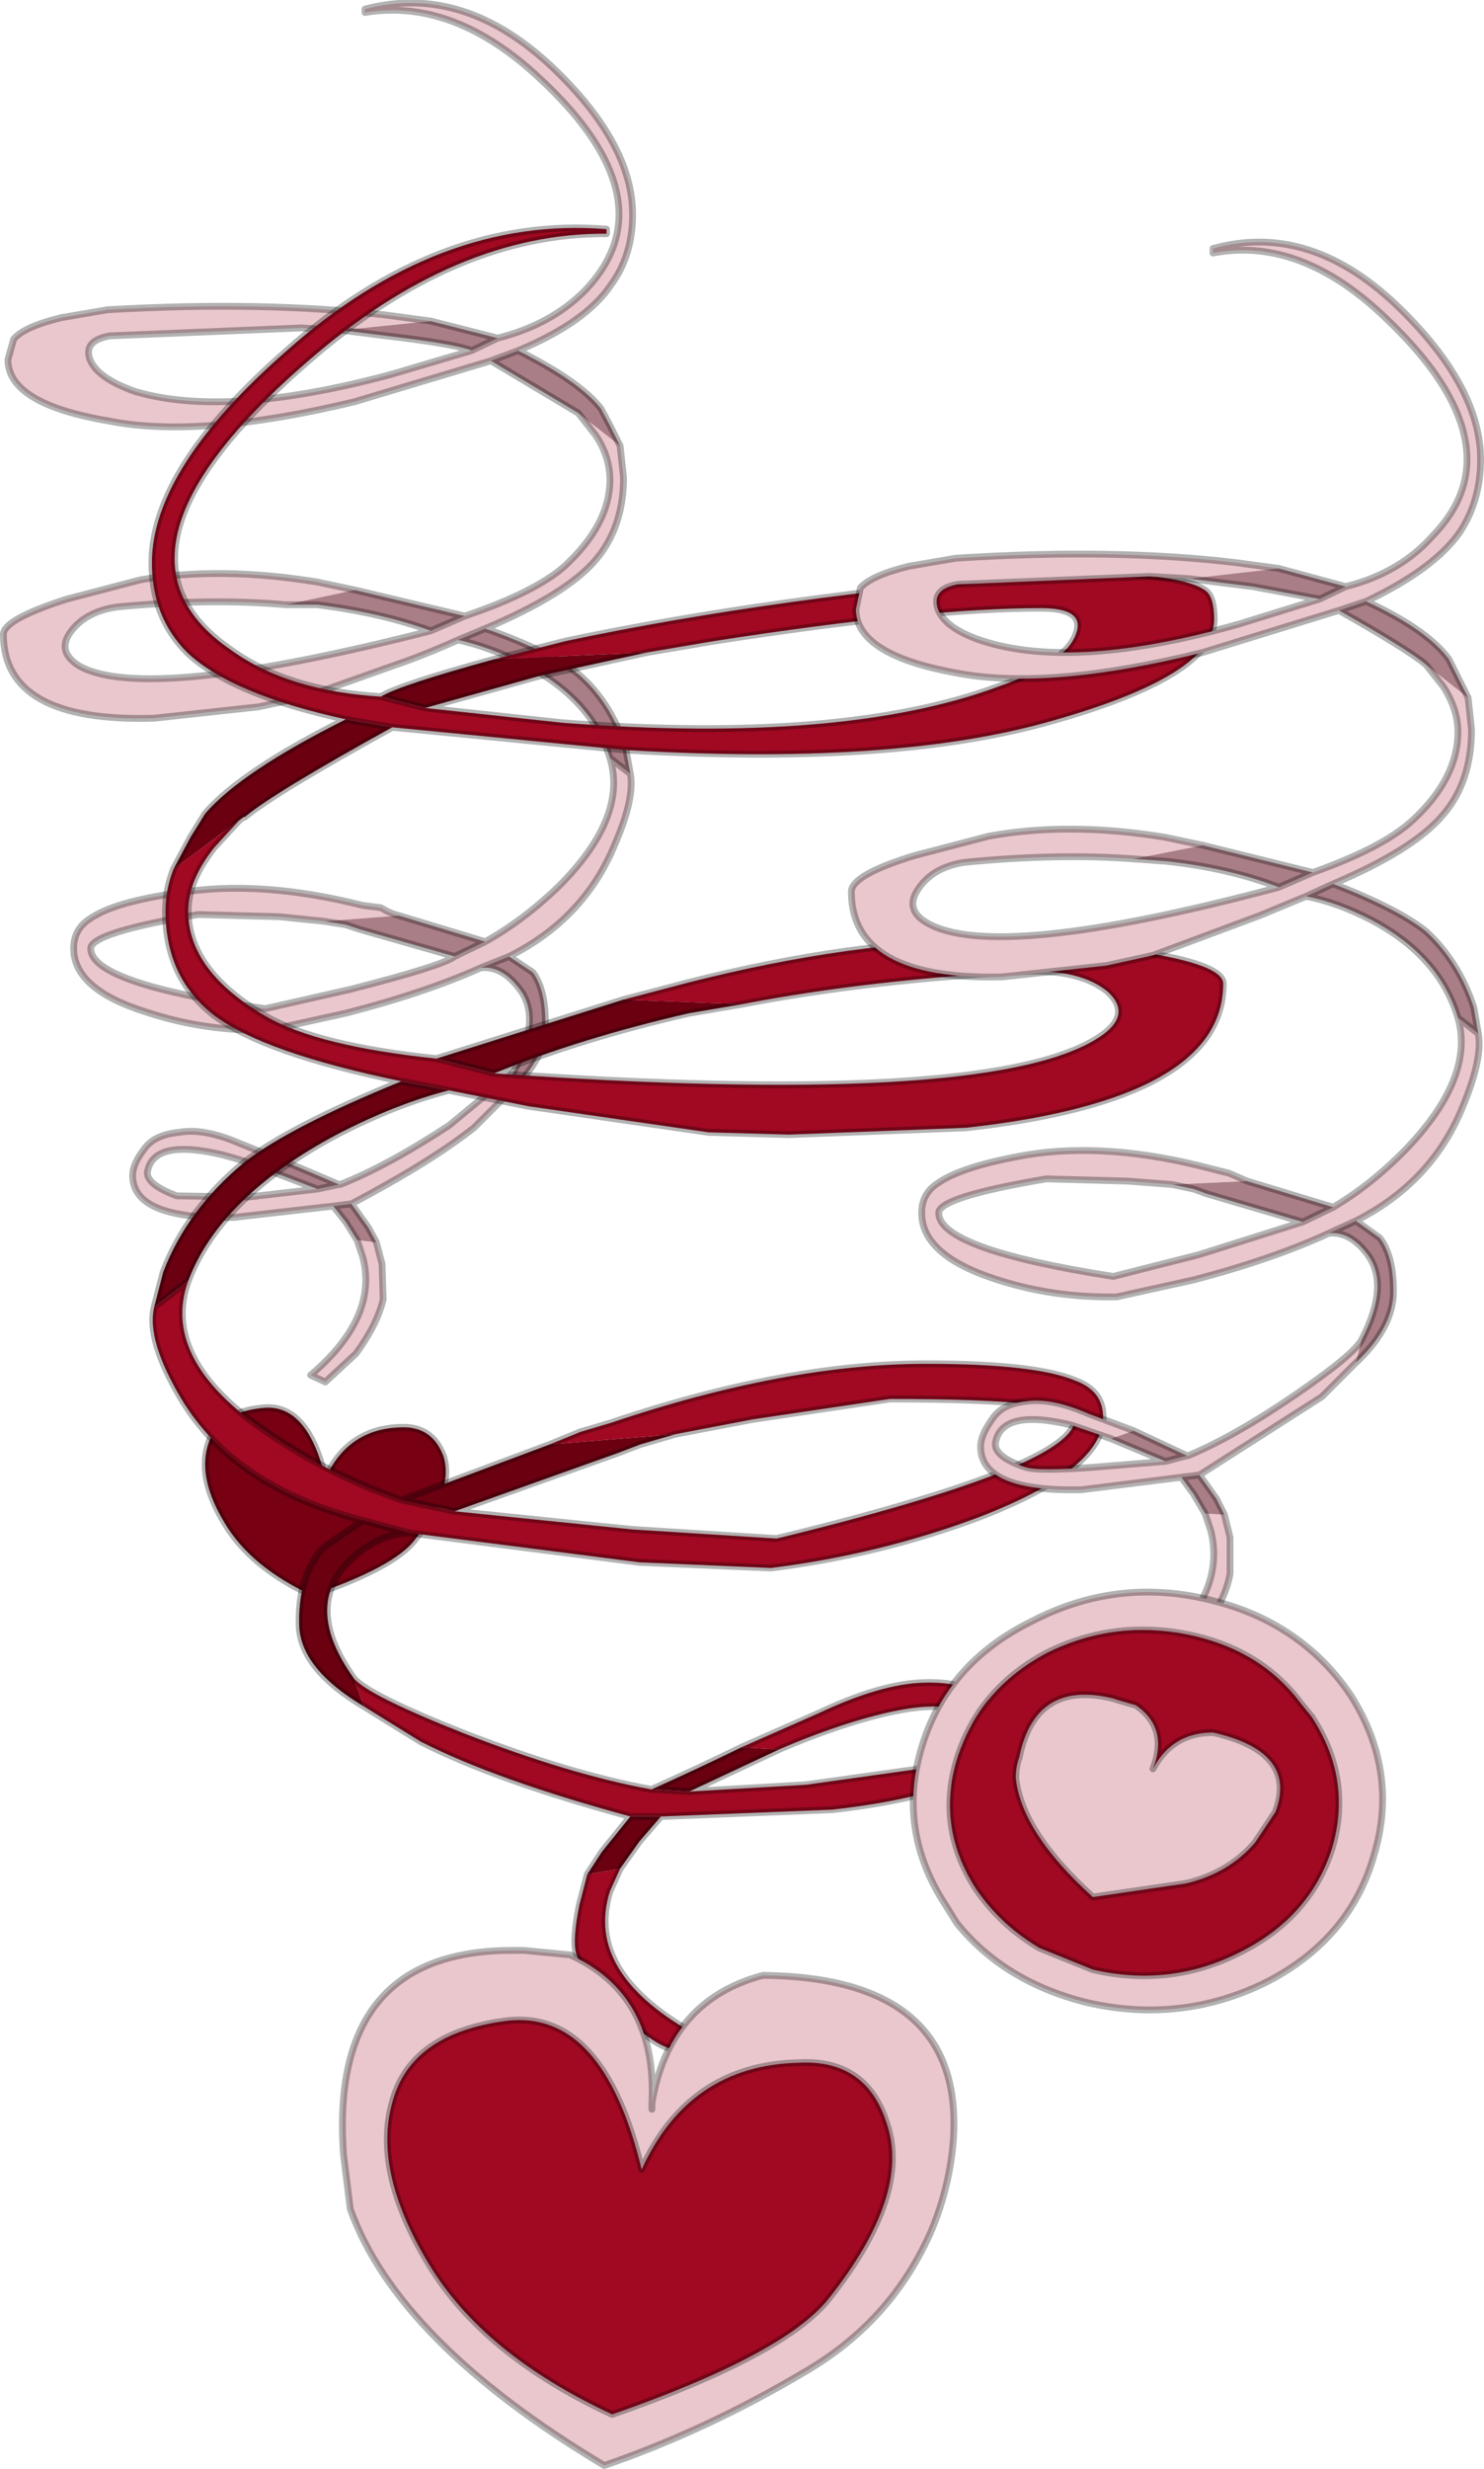<?xml version="1.0" encoding="UTF-8" standalone="no"?>
<svg xmlns:xlink="http://www.w3.org/1999/xlink" height="108.8px" width="65.45px" xmlns="http://www.w3.org/2000/svg">
  <g transform="matrix(1.0, 0.0, 0.0, 1.0, 16.4, 0.25)">
    <use height="108.8" transform="matrix(1.0, 0.0, 0.0, 1.0, -16.4, -0.25)" width="65.45" xlink:href="#decoration74-shape0"/>
  </g>
  <defs>
    <g id="decoration74-shape0" transform="matrix(1.0, 0.0, 0.0, 1.0, 16.4, 0.25)">
      <path d="M3.15 63.9 Q3.65 65.4 1.9 67.6 1.0 68.8 -2.65 70.05 -5.35 68.8 -6.5 66.85 -7.65 64.95 -7.25 63.5 -6.85 62.0 -4.85 61.8 -2.85 61.55 -2.05 64.9 -1.05 62.7 1.3 62.65 2.65 62.6 3.15 63.9" fill="#770013" fill-rule="evenodd" stroke="none"/>
      <path d="M3.15 63.9 Q2.65 62.6 1.3 62.65 -1.05 62.7 -2.05 64.9 -2.85 61.55 -4.85 61.8 -6.85 62.0 -7.25 63.5 -7.65 64.95 -6.5 66.85 -5.35 68.8 -2.65 70.05 1.0 68.8 1.9 67.6 3.65 65.4 3.15 63.9 Z" fill="none" stroke="#000000" stroke-linecap="round" stroke-linejoin="round" stroke-opacity="0.302" stroke-width="0.3"/>
      <path d="M5.55 14.65 Q7.95 14.05 9.45 12.5 10.9 10.95 10.9 9.2 10.9 6.45 7.4 3.2 3.6 -0.35 -0.3 0.3 L-0.3 0.15 Q4.05 -1.0 8.0 2.75 11.5 6.1 11.5 9.2 11.5 11.0 10.55 12.3 9.45 13.95 6.45 15.2 L5.25 15.65 -0.75 17.45 Q-7.6 19.1 -11.6 18.3 -16.05 17.55 -16.05 15.6 L-15.8 14.7 Q-15.35 14.15 -13.7 13.75 L-11.65 13.4 Q-4.65 13.0 0.75 13.65 L2.6 13.9 -1.35 14.3 -3.1 14.2 -11.55 14.55 Q-12.7 14.75 -12.45 15.55 -12.15 16.4 -10.45 17.0 -6.4 18.2 0.85 16.25 L4.4 15.2 5.55 14.65 M10.95 19.4 L11.1 20.8 Q11.1 23.0 9.85 24.45 8.55 25.95 5.0 27.45 L3.8 27.95 Q2.8 28.4 1.75 28.8 L-2.9 30.45 -5.0 30.9 -9.6 31.4 Q-16.25 31.6 -16.25 27.7 -16.25 27.05 -13.45 26.15 L-10.2 25.3 Q-6.65 24.7 -2.4 25.4 L-0.75 25.75 -3.8 26.4 Q-7.1 26.1 -11.25 26.5 -12.6 26.7 -13.25 27.55 -13.95 28.45 -12.9 29.1 -9.95 30.75 2.6 27.55 L4.1 26.9 Q7.2 25.85 8.5 24.7 10.5 22.85 10.5 20.9 10.5 19.85 9.85 18.9 L9.1 17.95 10.95 19.4 M11.4 33.85 Q11.6 34.95 10.7 37.0 9.35 40.25 6.05 41.9 L4.8 42.4 Q2.35 43.5 -1.15 44.4 L-4.55 45.15 Q-7.4 45.2 -9.95 44.35 -13.15 43.35 -13.15 41.55 -13.15 40.7 -12.45 40.25 -11.4 39.5 -8.55 39.1 -4.95 38.5 -0.4 39.65 L0.4 39.75 Q0.8 40.0 1.2 40.1 L-2.1 40.35 -4.05 40.15 -7.65 40.05 Q-12.4 40.85 -12.4 41.55 -12.4 43.1 -4.7 44.2 L-0.95 43.35 Q3.15 42.3 3.65 41.9 L5.0 41.25 Q6.7 40.3 8.25 38.8 11.3 35.75 10.5 33.15 L11.4 33.85 M6.0 47.95 L4.5 49.45 Q2.6 50.95 -0.9 52.8 L-1.7 52.9 -6.1 53.4 Q-10.55 53.5 -10.55 51.55 -10.55 51.05 -10.05 50.4 -9.6 49.75 -8.5 49.65 -7.4 49.45 -5.8 50.15 L-3.8 50.95 -4.75 51.25 Q-5.6 50.9 -6.55 50.65 -9.65 49.9 -9.9 51.4 -9.95 51.95 -8.6 52.45 L-5.45 52.5 -2.4 52.15 -1.45 51.95 -1.4 51.95 Q0.65 51.15 3.4 49.35 L6.25 47.0 6.0 47.95 M0.2 54.5 L0.45 55.45 0.5 57.0 Q0.25 58.1 -0.7 59.4 L-2.05 60.65 -2.7 60.35 Q0.3 57.8 -0.4 55.15 L-0.65 54.4 0.2 54.5" fill="#e9c7cd" fill-rule="evenodd" stroke="none"/>
      <path d="M6.45 15.2 Q9.15 16.55 10.1 17.75 L10.5 18.5 10.95 19.4 9.1 17.95 5.25 15.65 6.45 15.2 M5.0 27.45 Q7.85 28.45 9.1 29.45 10.55 30.7 11.2 32.75 L11.4 33.85 10.5 33.15 Q9.7 30.55 6.7 29.0 5.15 28.25 3.8 27.95 L5.0 27.45 M6.05 41.9 L7.1 42.6 Q7.7 43.4 7.65 45.1 7.6 46.5 6.0 47.95 L6.25 47.0 Q7.55 44.55 6.45 43.25 5.7 42.3 4.8 42.4 L6.05 41.9 M-0.9 52.8 L-0.15 53.85 0.2 54.5 -0.65 54.4 -1.15 53.6 -1.7 52.9 -0.9 52.8 M-3.8 50.95 L-1.45 51.95 -2.4 52.15 -4.75 51.25 -3.8 50.95 M1.2 40.1 L5.0 41.25 3.65 41.9 -0.55 40.7 -1.15 40.5 -2.1 40.35 1.2 40.1 M-0.75 25.75 L4.1 26.9 2.6 27.55 Q0.4 26.75 -2.4 26.4 L-3.8 26.4 -0.75 25.75 M2.6 13.9 L5.55 14.65 4.4 15.2 Q3.8 14.95 1.45 14.65 L-1.35 14.3 2.6 13.9" fill="#aa7e86" fill-rule="evenodd" stroke="none"/>
      <path d="M5.55 14.65 Q7.95 14.05 9.45 12.5 10.9 10.95 10.9 9.2 10.9 6.45 7.4 3.2 3.6 -0.35 -0.3 0.3 L-0.3 0.15 Q4.05 -1.0 8.0 2.75 11.5 6.1 11.5 9.2 11.5 11.0 10.55 12.3 9.45 13.95 6.45 15.2 9.15 16.55 10.1 17.75 L10.5 18.5 10.95 19.4 11.1 20.8 Q11.1 23.0 9.85 24.45 8.55 25.95 5.0 27.45 7.85 28.45 9.1 29.45 10.55 30.7 11.2 32.75 L11.4 33.85 Q11.6 34.95 10.7 37.0 9.35 40.25 6.05 41.9 L7.1 42.6 Q7.7 43.4 7.65 45.1 7.6 46.5 6.0 47.95 L4.5 49.45 Q2.6 50.95 -0.9 52.8 L-0.15 53.85 0.2 54.5 0.45 55.45 0.5 57.0 Q0.25 58.1 -0.7 59.4 L-2.05 60.65 -2.7 60.35 Q0.3 57.8 -0.4 55.15 L-0.65 54.4 -1.15 53.6 -1.7 52.9 -6.1 53.4 Q-10.55 53.5 -10.55 51.55 -10.55 51.05 -10.05 50.4 -9.6 49.75 -8.5 49.65 -7.4 49.45 -5.8 50.15 L-3.8 50.95 -1.45 51.95 -1.4 51.95 Q0.65 51.15 3.4 49.35 L6.25 47.0 Q7.55 44.55 6.45 43.25 5.7 42.3 4.8 42.4 2.35 43.5 -1.15 44.4 L-4.55 45.15 Q-7.4 45.2 -9.95 44.35 -13.15 43.35 -13.15 41.55 -13.15 40.7 -12.45 40.25 -11.4 39.5 -8.55 39.1 -4.95 38.5 -0.4 39.65 L0.4 39.75 Q0.8 40.0 1.2 40.1 L5.0 41.25 Q6.7 40.3 8.25 38.8 11.3 35.75 10.5 33.15 9.7 30.55 6.7 29.0 5.15 28.25 3.8 27.95 2.8 28.4 1.75 28.8 L-2.9 30.45 -5.0 30.9 -9.6 31.4 Q-16.25 31.6 -16.25 27.7 -16.25 27.05 -13.45 26.15 L-10.2 25.3 Q-6.65 24.7 -2.4 25.4 L-0.75 25.75 4.1 26.9 Q7.2 25.85 8.5 24.7 10.5 22.85 10.5 20.9 10.5 19.85 9.85 18.9 L9.1 17.95 5.25 15.65 -0.75 17.45 Q-7.6 19.1 -11.6 18.3 -16.05 17.55 -16.05 15.6 L-15.8 14.7 Q-15.35 14.15 -13.7 13.75 L-11.65 13.4 Q-4.65 13.0 0.75 13.65 L2.6 13.9 5.55 14.65 4.4 15.2 0.85 16.25 Q-6.4 18.2 -10.45 17.0 -12.15 16.4 -12.45 15.55 -12.7 14.75 -11.55 14.55 L-3.1 14.2 -1.35 14.3 M6.45 15.2 L5.25 15.65 M4.4 15.2 Q3.8 14.95 1.45 14.65 L-1.35 14.3 M11.4 33.85 L10.5 33.15 M5.0 27.45 L3.8 27.95 M2.6 27.55 L4.1 26.9 M5.0 41.25 L3.65 41.9 Q3.15 42.3 -0.95 43.35 L-4.7 44.2 Q-12.4 43.1 -12.4 41.55 -12.4 40.85 -7.65 40.05 L-4.05 40.15 -2.1 40.35 M6.05 41.9 L4.8 42.4 M-3.8 26.4 L-2.4 26.4 Q0.4 26.75 2.6 27.55 -9.95 30.75 -12.9 29.1 -13.95 28.45 -13.25 27.55 -12.6 26.7 -11.25 26.5 -7.1 26.1 -3.8 26.4 M3.65 41.9 L-0.55 40.7 -1.15 40.5 -2.1 40.35 M-2.4 52.15 L-1.45 51.95 M-0.9 52.8 L-1.7 52.9 M-4.75 51.25 L-2.4 52.15 -5.45 52.5 -8.6 52.45 Q-9.95 51.95 -9.9 51.4 -9.65 49.9 -6.55 50.65 -5.6 50.9 -4.75 51.25" fill="none" stroke="#000000" stroke-linecap="round" stroke-linejoin="round" stroke-opacity="0.302" stroke-width="0.3"/>
      <path d="M-1.15 31.45 Q-6.2 30.35 -8.15 28.5 -9.7 26.95 -9.7 24.55 -9.7 20.4 -3.75 15.2 2.95 9.25 10.35 9.85 L10.35 10.05 Q3.7 10.0 -2.8 15.65 -8.7 20.75 -8.7 24.35 -8.7 26.7 -6.2 28.4 -3.7 30.2 0.4 30.45 L2.35 30.95 8.4 31.6 Q20.8 32.55 27.65 30.0 30.6 28.95 31.05 27.7 31.5 26.55 29.5 26.55 24.45 26.55 15.1 28.0 L12.15 28.5 5.4 28.8 8.55 28.0 Q17.8 26.05 29.7 25.05 L33.15 25.05 Q36.05 25.2 36.8 25.8 37.15 26.1 37.15 27.05 37.15 29.55 29.7 31.6 22.8 33.5 11.15 32.8 L0.9 31.8 -1.15 31.45 M2.85 46.4 L5.4 47.05 Q26.8 48.55 31.85 45.6 33.65 44.55 32.45 43.45 31.3 42.5 29.0 42.55 22.05 42.9 16.35 44.0 L11.1 43.8 13.95 43.05 Q21.25 41.2 27.25 41.2 L32.85 41.55 Q37.55 42.15 37.55 43.1 37.55 48.2 26.2 49.45 L18.4 49.75 14.85 49.65 6.9 48.5 3.4 47.8 1.3 47.4 Q-4.75 46.15 -6.95 44.5 -9.1 42.85 -9.1 39.9 -9.1 38.95 -8.75 38.05 L-5.85 35.9 -6.95 37.1 Q-8.1 38.55 -8.1 39.9 -8.1 42.55 -4.65 44.55 -2.4 45.85 2.85 46.4 M7.85 63.4 L9.2 62.85 10.55 62.45 Q18.25 59.85 24.45 59.85 29.3 59.85 31.05 60.6 32.25 61.05 32.25 62.2 32.25 64.5 26.8 66.6 22.4 68.25 17.6 68.85 L11.8 68.6 1.65 67.3 -0.4 66.75 Q-6.05 65.3 -8.4 61.4 -9.95 58.8 -9.6 57.35 L-8.1 56.2 Q-9.4 59.8 -4.2 63.15 -1.6 64.85 1.3 65.85 L3.65 66.35 11.5 67.15 17.85 67.55 Q31.0 64.35 31.0 62.3 31.0 61.4 22.85 61.4 L16.8 62.3 13.4 62.95 7.85 63.4 M-0.8 73.7 Q-0.2 74.45 4.1 76.15 8.75 77.95 12.3 78.6 L12.35 78.6 14.0 78.7 19.15 78.4 24.5 77.65 Q26.8 76.75 26.7 76.05 26.25 74.05 21.0 75.7 19.45 76.2 17.95 76.85 L16.3 76.75 19.7 75.25 Q22.45 73.95 24.35 73.9 26.2 73.85 27.05 74.6 27.85 75.4 27.85 76.05 27.85 78.65 20.3 79.5 L12.75 79.8 11.4 79.8 Q5.5 78.2 2.15 76.5 L-0.35 74.95 -0.8 73.7 M10.95 82.1 L10.5 83.1 Q9.35 86.75 14.45 89.5 L13.35 90.05 Q12.7 90.05 11.05 88.6 9.45 87.2 9.0 85.8 8.85 85.2 9.15 83.7 L9.5 82.35 10.95 82.1" fill="#a10821" fill-rule="evenodd" stroke="none"/>
      <path d="M-1.15 31.45 L0.9 31.8 Q-4.35 34.7 -5.6 35.75 L-5.65 35.75 -5.85 35.9 -8.75 38.05 -8.0 36.65 -7.35 35.6 Q-5.75 33.75 -1.15 31.45 M5.4 28.8 L12.15 28.5 7.35 29.55 2.35 30.95 0.4 30.45 Q1.2 29.95 5.4 28.8 M5.4 47.05 L2.85 46.4 11.1 43.8 16.35 44.0 14.0 44.4 Q9.2 45.5 5.4 47.05 M1.3 47.4 L3.4 47.8 Q1.05 48.4 -1.55 49.75 -6.7 52.5 -8.1 56.2 L-9.6 57.35 -9.2 55.8 Q-8.15 53.05 -5.6 50.95 -3.6 49.4 1.3 47.4 M7.85 63.4 L13.4 62.95 11.85 63.4 10.8 63.8 3.65 66.35 1.3 65.85 7.85 63.4 M-0.4 66.75 L1.65 67.3 Q0.15 67.35 -1.15 68.7 -2.95 70.7 -0.8 73.7 L-0.35 74.95 Q-3.05 73.35 -3.2 71.5 -3.3 69.25 -2.15 67.95 L-0.4 66.75 M12.35 78.6 Q14.35 77.7 16.3 76.75 L17.95 76.85 14.0 78.7 12.35 78.6 M12.75 79.8 L11.8 80.9 10.95 82.1 9.5 82.35 10.15 81.35 11.4 79.8 12.75 79.8" fill="#6b0011" fill-rule="evenodd" stroke="none"/>
      <path d="M0.4 30.45 Q-3.7 30.2 -6.2 28.4 -8.7 26.7 -8.7 24.35 -8.7 20.75 -2.8 15.65 3.7 10.0 10.35 10.05 L10.35 9.85 Q2.95 9.25 -3.75 15.2 -9.7 20.4 -9.7 24.55 -9.7 26.95 -8.15 28.5 -6.2 30.35 -1.15 31.45 L0.9 31.8 11.15 32.8 Q22.8 33.5 29.7 31.6 37.15 29.55 37.15 27.05 37.15 26.1 36.8 25.8 36.05 25.2 33.15 25.05 L29.7 25.05 Q17.8 26.05 8.55 28.0 L5.4 28.8 M12.15 28.5 L15.1 28.0 Q24.45 26.55 29.5 26.55 31.5 26.55 31.05 27.7 30.6 28.95 27.65 30.0 20.8 32.55 8.4 31.6 L2.35 30.95 0.4 30.45 Q1.2 29.95 5.4 28.8 M12.15 28.5 L7.35 29.55 2.35 30.95 M5.4 47.05 L2.85 46.4 Q-2.4 45.85 -4.65 44.55 -8.1 42.55 -8.1 39.9 -8.1 38.55 -6.95 37.1 L-5.85 35.9 M-8.75 38.05 Q-9.1 38.95 -9.1 39.9 -9.1 42.85 -6.95 44.5 -4.75 46.15 1.3 47.4 L3.4 47.8 6.9 48.5 14.85 49.65 18.4 49.75 26.2 49.45 Q37.55 48.2 37.55 43.1 37.55 42.15 32.85 41.55 L27.25 41.2 Q21.25 41.2 13.95 43.05 L11.1 43.8 2.85 46.4 M16.35 44.0 Q22.05 42.9 29.0 42.55 31.3 42.5 32.45 43.45 33.65 44.55 31.85 45.6 26.8 48.55 5.4 47.05 9.2 45.5 14.0 44.4 L16.35 44.0 M1.65 67.3 L11.8 68.6 17.6 68.85 Q22.4 68.25 26.8 66.6 32.25 64.5 32.25 62.2 32.25 61.05 31.05 60.6 29.3 59.85 24.45 59.85 18.25 59.85 10.55 62.45 L9.2 62.85 7.85 63.4 M13.4 62.95 L16.8 62.3 22.85 61.4 Q31.0 61.4 31.0 62.3 31.0 64.35 17.85 67.55 L11.5 67.15 3.65 66.35 1.3 65.85 Q-1.6 64.85 -4.2 63.15 -9.4 59.8 -8.1 56.2 L-9.6 57.35 Q-9.95 58.8 -8.4 61.4 -6.05 65.3 -0.4 66.75 L1.65 67.3 Q0.15 67.35 -1.15 68.7 -2.95 70.7 -0.8 73.7 -0.2 74.45 4.1 76.15 8.75 77.95 12.3 78.6 L12.35 78.6 Q14.35 77.7 16.3 76.75 L19.7 75.25 Q22.45 73.95 24.35 73.9 26.2 73.85 27.05 74.6 27.85 75.4 27.85 76.05 27.85 78.65 20.3 79.5 L12.75 79.8 11.8 80.9 10.95 82.1 10.5 83.1 Q9.35 86.75 14.45 89.5 L13.35 90.05 Q12.7 90.05 11.05 88.6 9.45 87.2 9.0 85.8 8.85 85.2 9.15 83.7 L9.5 82.35 10.15 81.35 11.4 79.8 Q5.5 78.2 2.15 76.5 L-0.35 74.95 Q-3.05 73.35 -3.2 71.5 -3.3 69.25 -2.15 67.95 L-0.4 66.75 M1.3 65.85 L7.85 63.4 M3.65 66.35 L10.8 63.8 11.85 63.4 13.4 62.95 M17.95 76.85 Q19.45 76.2 21.0 75.7 26.25 74.05 26.7 76.05 26.8 76.75 24.5 77.65 L19.15 78.4 14.0 78.7 12.35 78.6 M11.4 79.8 L12.75 79.8 M17.95 76.85 L14.0 78.7 M0.9 31.8 Q-4.35 34.7 -5.6 35.75 L-5.65 35.75 -5.85 35.9 M-8.75 38.05 L-8.0 36.65 -7.35 35.6 Q-5.75 33.75 -1.15 31.45 M-9.6 57.35 L-9.2 55.8 Q-8.15 53.05 -5.6 50.95 -3.6 49.4 1.3 47.4 M-8.1 56.2 Q-6.7 52.5 -1.55 49.75 1.05 48.4 3.4 47.8" fill="none" stroke="#000000" stroke-linecap="round" stroke-linejoin="round" stroke-opacity="0.302" stroke-width="0.3"/>
      <path d="M12.35 92.7 L12.35 92.45 12.35 92.7 M12.35 92.45 Q13.1 87.9 17.25 86.8 26.1 86.9 25.65 94.0 25.5 96.05 24.7 98.0 22.95 102.05 19.05 104.3 14.75 106.85 10.25 108.4 1.15 102.95 -0.95 97.1 L-1.25 94.7 Q-1.9 85.65 6.3 85.7 L6.7 85.7 8.75 85.9 Q12.6 87.65 12.35 92.45 M5.95 88.8 Q1.7 89.35 0.9 92.4 0.05 95.45 2.5 99.5 4.9 103.5 10.6 106.15 18.2 103.5 20.15 101.05 23.8 96.45 22.7 93.3 21.8 90.5 18.85 90.65 14.0 90.75 11.9 95.35 10.2 88.3 5.95 88.8" fill="#e9c7cd" fill-rule="evenodd" stroke="none"/>
      <path d="M5.95 88.8 Q10.2 88.3 11.9 95.35 14.0 90.75 18.85 90.65 21.8 90.5 22.7 93.3 23.8 96.45 20.15 101.05 18.2 103.5 10.6 106.15 4.9 103.5 2.5 99.5 0.05 95.45 0.9 92.4 1.7 89.35 5.95 88.8" fill="#a10821" fill-rule="evenodd" stroke="none"/>
      <path d="M12.35 92.45 L12.35 92.7 M12.35 92.45 Q12.6 87.65 8.75 85.9 L6.7 85.7 6.3 85.7 Q-1.9 85.65 -1.25 94.7 L-0.95 97.1 Q1.15 102.95 10.25 108.4 14.75 106.85 19.05 104.3 22.95 102.05 24.7 98.0 25.5 96.05 25.65 94.0 26.1 86.9 17.25 86.8 13.1 87.9 12.35 92.45 M5.95 88.8 Q1.7 89.35 0.9 92.4 0.05 95.45 2.5 99.5 4.9 103.5 10.6 106.15 18.2 103.5 20.15 101.05 23.8 96.45 22.7 93.3 21.8 90.5 18.85 90.65 14.0 90.75 11.9 95.35 10.2 88.3 5.95 88.8" fill="none" stroke="#000000" stroke-linecap="round" stroke-linejoin="round" stroke-opacity="0.302" stroke-width="0.3"/>
      <path d="M42.95 25.6 Q45.35 25.0 46.8 23.35 48.3 21.8 48.3 20.0 48.3 17.2 44.8 13.85 41.0 10.15 37.1 10.9 L37.1 10.7 Q41.45 9.5 45.4 13.4 48.9 16.85 48.9 20.0 48.9 21.85 47.95 23.25 46.8 24.85 43.85 26.25 L42.65 26.65 36.65 28.5 Q29.8 30.2 25.75 29.4 21.35 28.6 21.35 26.6 L21.55 25.65 Q22.05 25.1 23.7 24.7 L25.75 24.35 Q32.75 23.9 38.15 24.55 L40.0 24.8 36.05 25.25 34.3 25.15 25.85 25.5 Q24.7 25.7 24.95 26.55 25.25 27.45 26.95 28.0 31.0 29.3 38.25 27.25 L41.8 26.15 42.95 25.6 M48.35 30.5 L48.5 31.9 Q48.5 34.2 47.25 35.65 45.95 37.2 42.4 38.7 L41.2 39.25 39.15 40.1 34.45 41.85 32.4 42.3 27.8 42.8 Q21.15 42.95 21.15 39.05 21.15 38.3 23.95 37.45 L27.2 36.6 Q30.75 35.95 35.0 36.65 L36.65 37.0 33.6 37.6 Q30.25 37.35 26.15 37.75 24.8 37.95 24.15 38.85 23.45 39.8 24.45 40.4 27.45 42.2 40.0 38.85 L41.5 38.2 Q44.6 37.1 45.9 35.9 47.9 34.05 47.9 32.0 47.9 31.0 47.25 30.0 L46.5 29.05 48.35 30.5 M48.8 45.3 Q49.0 46.4 48.1 48.55 46.75 51.85 43.4 53.55 L42.2 54.1 Q39.7 55.25 36.25 56.15 L32.85 56.9 Q30.0 56.95 27.45 56.1 24.25 55.05 24.25 53.2 24.25 52.35 24.95 51.9 26.0 51.15 28.85 50.65 32.45 50.05 37.0 51.25 L37.8 51.45 38.6 51.8 35.3 51.95 33.35 51.8 29.75 51.7 Q25.0 52.5 25.0 53.2 25.0 54.8 32.7 56.0 L36.45 55.05 41.05 53.6 42.4 52.95 Q44.1 51.95 45.65 50.35 48.65 47.2 47.9 44.6 L48.8 45.3 M43.4 59.8 L41.9 61.3 36.5 64.75 35.7 64.85 31.3 65.4 Q26.85 65.5 26.85 63.5 26.85 63.0 27.35 62.3 27.8 61.6 28.9 61.5 30.0 61.35 31.6 62.05 L33.6 62.8 32.6 63.15 30.85 62.55 Q27.75 61.8 27.5 63.35 27.45 63.95 28.8 64.4 29.35 64.6 31.95 64.4 L35.0 64.15 35.95 63.9 36.0 63.9 Q38.05 63.05 40.75 61.2 43.3 59.45 43.65 58.8 L43.4 59.8 M37.6 66.5 L37.85 67.5 37.85 69.1 Q37.65 70.25 36.7 71.5 L35.35 72.85 34.7 72.55 Q37.7 69.95 37.0 67.2 L36.75 66.45 37.6 66.5" fill="#e9c7cd" fill-rule="evenodd" stroke="none"/>
      <path d="M43.85 26.25 Q46.55 27.5 47.5 28.8 L47.85 29.5 48.35 30.5 46.5 29.05 Q45.75 28.4 42.65 26.65 L43.85 26.25 M42.4 38.7 Q45.25 39.8 46.5 40.8 47.95 42.15 48.6 44.15 L48.8 45.3 47.9 44.6 Q47.1 41.9 44.1 40.3 42.55 39.5 41.2 39.25 L42.4 38.7 M43.4 53.55 L44.45 54.3 Q45.1 55.15 45.05 56.85 44.95 58.35 43.4 59.8 L43.65 58.8 Q44.95 56.3 43.85 54.95 43.1 54.0 42.2 54.1 L43.4 53.55 M36.5 64.75 L37.25 65.8 37.6 66.5 36.75 66.45 36.25 65.6 35.7 64.85 36.5 64.75 M33.6 62.8 L35.95 63.9 35.0 64.15 32.6 63.15 33.6 62.8 M38.6 51.8 L42.4 52.95 41.05 53.6 36.8 52.35 36.25 52.15 35.3 51.95 38.6 51.8 M36.65 37.0 L41.5 38.2 40.0 38.85 Q37.8 38.0 35.0 37.7 L33.6 37.6 36.65 37.0 M40.0 24.8 L42.95 25.6 41.8 26.15 38.85 25.6 36.05 25.25 40.0 24.8" fill="#aa7e86" fill-rule="evenodd" stroke="none"/>
      <path d="M42.95 25.6 Q45.35 25.0 46.8 23.35 48.3 21.8 48.3 20.0 48.3 17.2 44.8 13.85 41.0 10.15 37.1 10.9 L37.1 10.7 Q41.45 9.5 45.4 13.4 48.9 16.85 48.9 20.0 48.9 21.85 47.95 23.25 46.8 24.85 43.85 26.25 46.55 27.5 47.5 28.8 L47.85 29.5 48.35 30.5 48.5 31.9 Q48.5 34.2 47.25 35.65 45.95 37.2 42.4 38.7 45.25 39.8 46.5 40.8 47.95 42.15 48.6 44.15 L48.8 45.3 Q49.0 46.4 48.1 48.55 46.75 51.85 43.4 53.55 L44.45 54.3 Q45.1 55.15 45.05 56.85 44.95 58.35 43.4 59.8 L41.9 61.3 36.5 64.75 37.25 65.8 37.6 66.5 37.85 67.5 37.85 69.1 Q37.65 70.25 36.7 71.5 L35.35 72.85 34.7 72.55 Q37.7 69.95 37.0 67.2 L36.75 66.45 36.25 65.6 35.7 64.85 31.3 65.4 Q26.85 65.5 26.85 63.5 26.85 63.0 27.35 62.3 27.8 61.6 28.9 61.5 30.0 61.35 31.6 62.05 L33.6 62.8 35.95 63.9 36.0 63.9 Q38.05 63.05 40.75 61.2 43.3 59.45 43.65 58.8 44.95 56.3 43.85 54.95 43.1 54.0 42.2 54.1 39.7 55.25 36.25 56.15 L32.85 56.9 Q30.0 56.95 27.45 56.1 24.25 55.05 24.25 53.2 24.25 52.35 24.95 51.9 26.0 51.15 28.85 50.65 32.45 50.05 37.0 51.25 L37.8 51.45 38.6 51.8 42.4 52.95 Q44.1 51.95 45.65 50.35 48.65 47.2 47.9 44.6 47.1 41.9 44.1 40.3 42.55 39.5 41.2 39.25 L39.15 40.1 34.45 41.85 32.4 42.3 27.8 42.8 Q21.15 42.95 21.15 39.05 21.15 38.3 23.95 37.45 L27.2 36.6 Q30.75 35.95 35.0 36.65 L36.65 37.0 41.5 38.2 Q44.6 37.1 45.9 35.9 47.9 34.05 47.9 32.0 47.9 31.0 47.25 30.0 L46.5 29.05 Q45.75 28.4 42.65 26.65 L36.65 28.5 Q29.8 30.2 25.75 29.4 21.35 28.6 21.35 26.6 L21.55 25.65 Q22.05 25.1 23.7 24.7 L25.75 24.35 Q32.75 23.9 38.15 24.55 L40.0 24.8 42.95 25.6 41.8 26.15 38.25 27.25 Q31.0 29.3 26.95 28.0 25.25 27.45 24.95 26.55 24.7 25.7 25.85 25.5 L34.3 25.15 36.05 25.25 M43.85 26.25 L42.65 26.65 M48.8 45.3 L47.9 44.6 M42.4 38.7 L41.2 39.25 M41.8 26.15 L38.85 25.6 36.05 25.25 M33.6 37.6 Q30.25 37.35 26.15 37.75 24.8 37.95 24.15 38.85 23.45 39.8 24.45 40.4 27.45 42.2 40.0 38.85 37.8 38.0 35.0 37.7 L33.6 37.6 M35.3 51.95 L33.35 51.8 29.75 51.7 Q25.0 52.5 25.0 53.2 25.0 54.8 32.7 56.0 L36.45 55.05 41.05 53.6 36.8 52.35 36.25 52.15 35.3 51.95 M35.0 64.15 L31.95 64.4 Q29.35 64.6 28.8 64.4 27.45 63.95 27.5 63.35 27.75 61.8 30.85 62.55 L32.6 63.15 35.0 64.15 35.95 63.9 M36.5 64.75 L35.7 64.85 M42.4 52.95 L41.05 53.6 M43.4 53.55 L42.2 54.1 M40.0 38.85 L41.5 38.2" fill="none" stroke="#000000" stroke-linecap="round" stroke-linejoin="round" stroke-opacity="0.302" stroke-width="0.3"/>
      <path d="M39.9 71.4 Q41.9 72.55 43.2 74.5 45.3 77.85 44.2 81.5 43.15 85.2 39.45 87.1 35.7 88.95 31.55 88.0 27.9 87.1 25.8 84.5 L25.3 83.7 Q23.15 80.4 24.25 76.75 25.35 73.05 29.1 71.2 32.85 69.25 36.95 70.25 38.6 70.65 39.9 71.4 M36.3 71.85 Q32.85 71.05 29.75 72.6 26.75 74.2 25.8 77.3 24.9 80.3 26.65 83.0 27.75 84.6 29.45 85.6 L31.8 86.55 Q35.25 87.35 38.35 85.75 41.4 84.2 42.35 81.2 43.25 78.15 41.45 75.4 L41.0 74.85 Q39.3 72.55 36.3 71.85" fill="#e9c7cd" fill-rule="evenodd" stroke="none"/>
      <path d="M36.3 71.85 Q39.3 72.55 41.0 74.85 L41.45 75.4 Q43.25 78.15 42.35 81.2 41.4 84.2 38.35 85.75 35.25 87.35 31.8 86.55 L29.45 85.6 Q27.75 84.6 26.65 83.0 24.9 80.3 25.8 77.3 26.75 74.2 29.75 72.6 32.85 71.05 36.3 71.85" fill="#a10821" fill-rule="evenodd" stroke="none"/>
      <path d="M39.9 71.4 Q41.9 72.55 43.2 74.5 45.3 77.85 44.2 81.5 43.15 85.2 39.45 87.1 35.7 88.95 31.55 88.0 27.9 87.1 25.8 84.5 L25.3 83.7 Q23.15 80.4 24.25 76.75 25.35 73.05 29.1 71.2 32.85 69.25 36.95 70.25 38.6 70.65 39.9 71.4 M36.3 71.85 Q39.3 72.55 41.0 74.85 L41.45 75.4 Q43.25 78.15 42.35 81.2 41.4 84.2 38.35 85.75 35.25 87.35 31.8 86.55 L29.45 85.6 Q27.75 84.6 26.65 83.0 24.9 80.3 25.8 77.3 26.75 74.2 29.75 72.6 32.85 71.05 36.3 71.85" fill="none" stroke="#000000" stroke-linecap="round" stroke-linejoin="round" stroke-opacity="0.302" stroke-width="0.3"/>
      <path d="M32.85 74.65 L33.7 74.9 Q35.15 75.9 34.45 77.7 35.3 76.1 37.1 76.1 40.85 76.95 39.85 79.6 L38.95 80.95 Q37.8 82.3 35.9 82.75 L31.8 83.35 Q28.65 80.5 28.4 78.1 28.4 77.6 28.55 77.2 29.25 73.75 32.7 74.6 L32.85 74.65" fill="#e9c7cd" fill-rule="evenodd" stroke="none"/>
      <path d="M32.85 74.65 L32.7 74.6 Q29.25 73.75 28.55 77.2 28.4 77.6 28.4 78.1 28.65 80.5 31.8 83.35 L35.9 82.75 Q37.8 82.3 38.95 80.95 L39.85 79.6 Q40.85 76.95 37.1 76.1 35.3 76.1 34.45 77.7 35.15 75.9 33.7 74.9 L32.85 74.65 Z" fill="none" stroke="#000000" stroke-linecap="round" stroke-linejoin="round" stroke-opacity="0.302" stroke-width="0.3"/>
    </g>
  </defs>
</svg>
